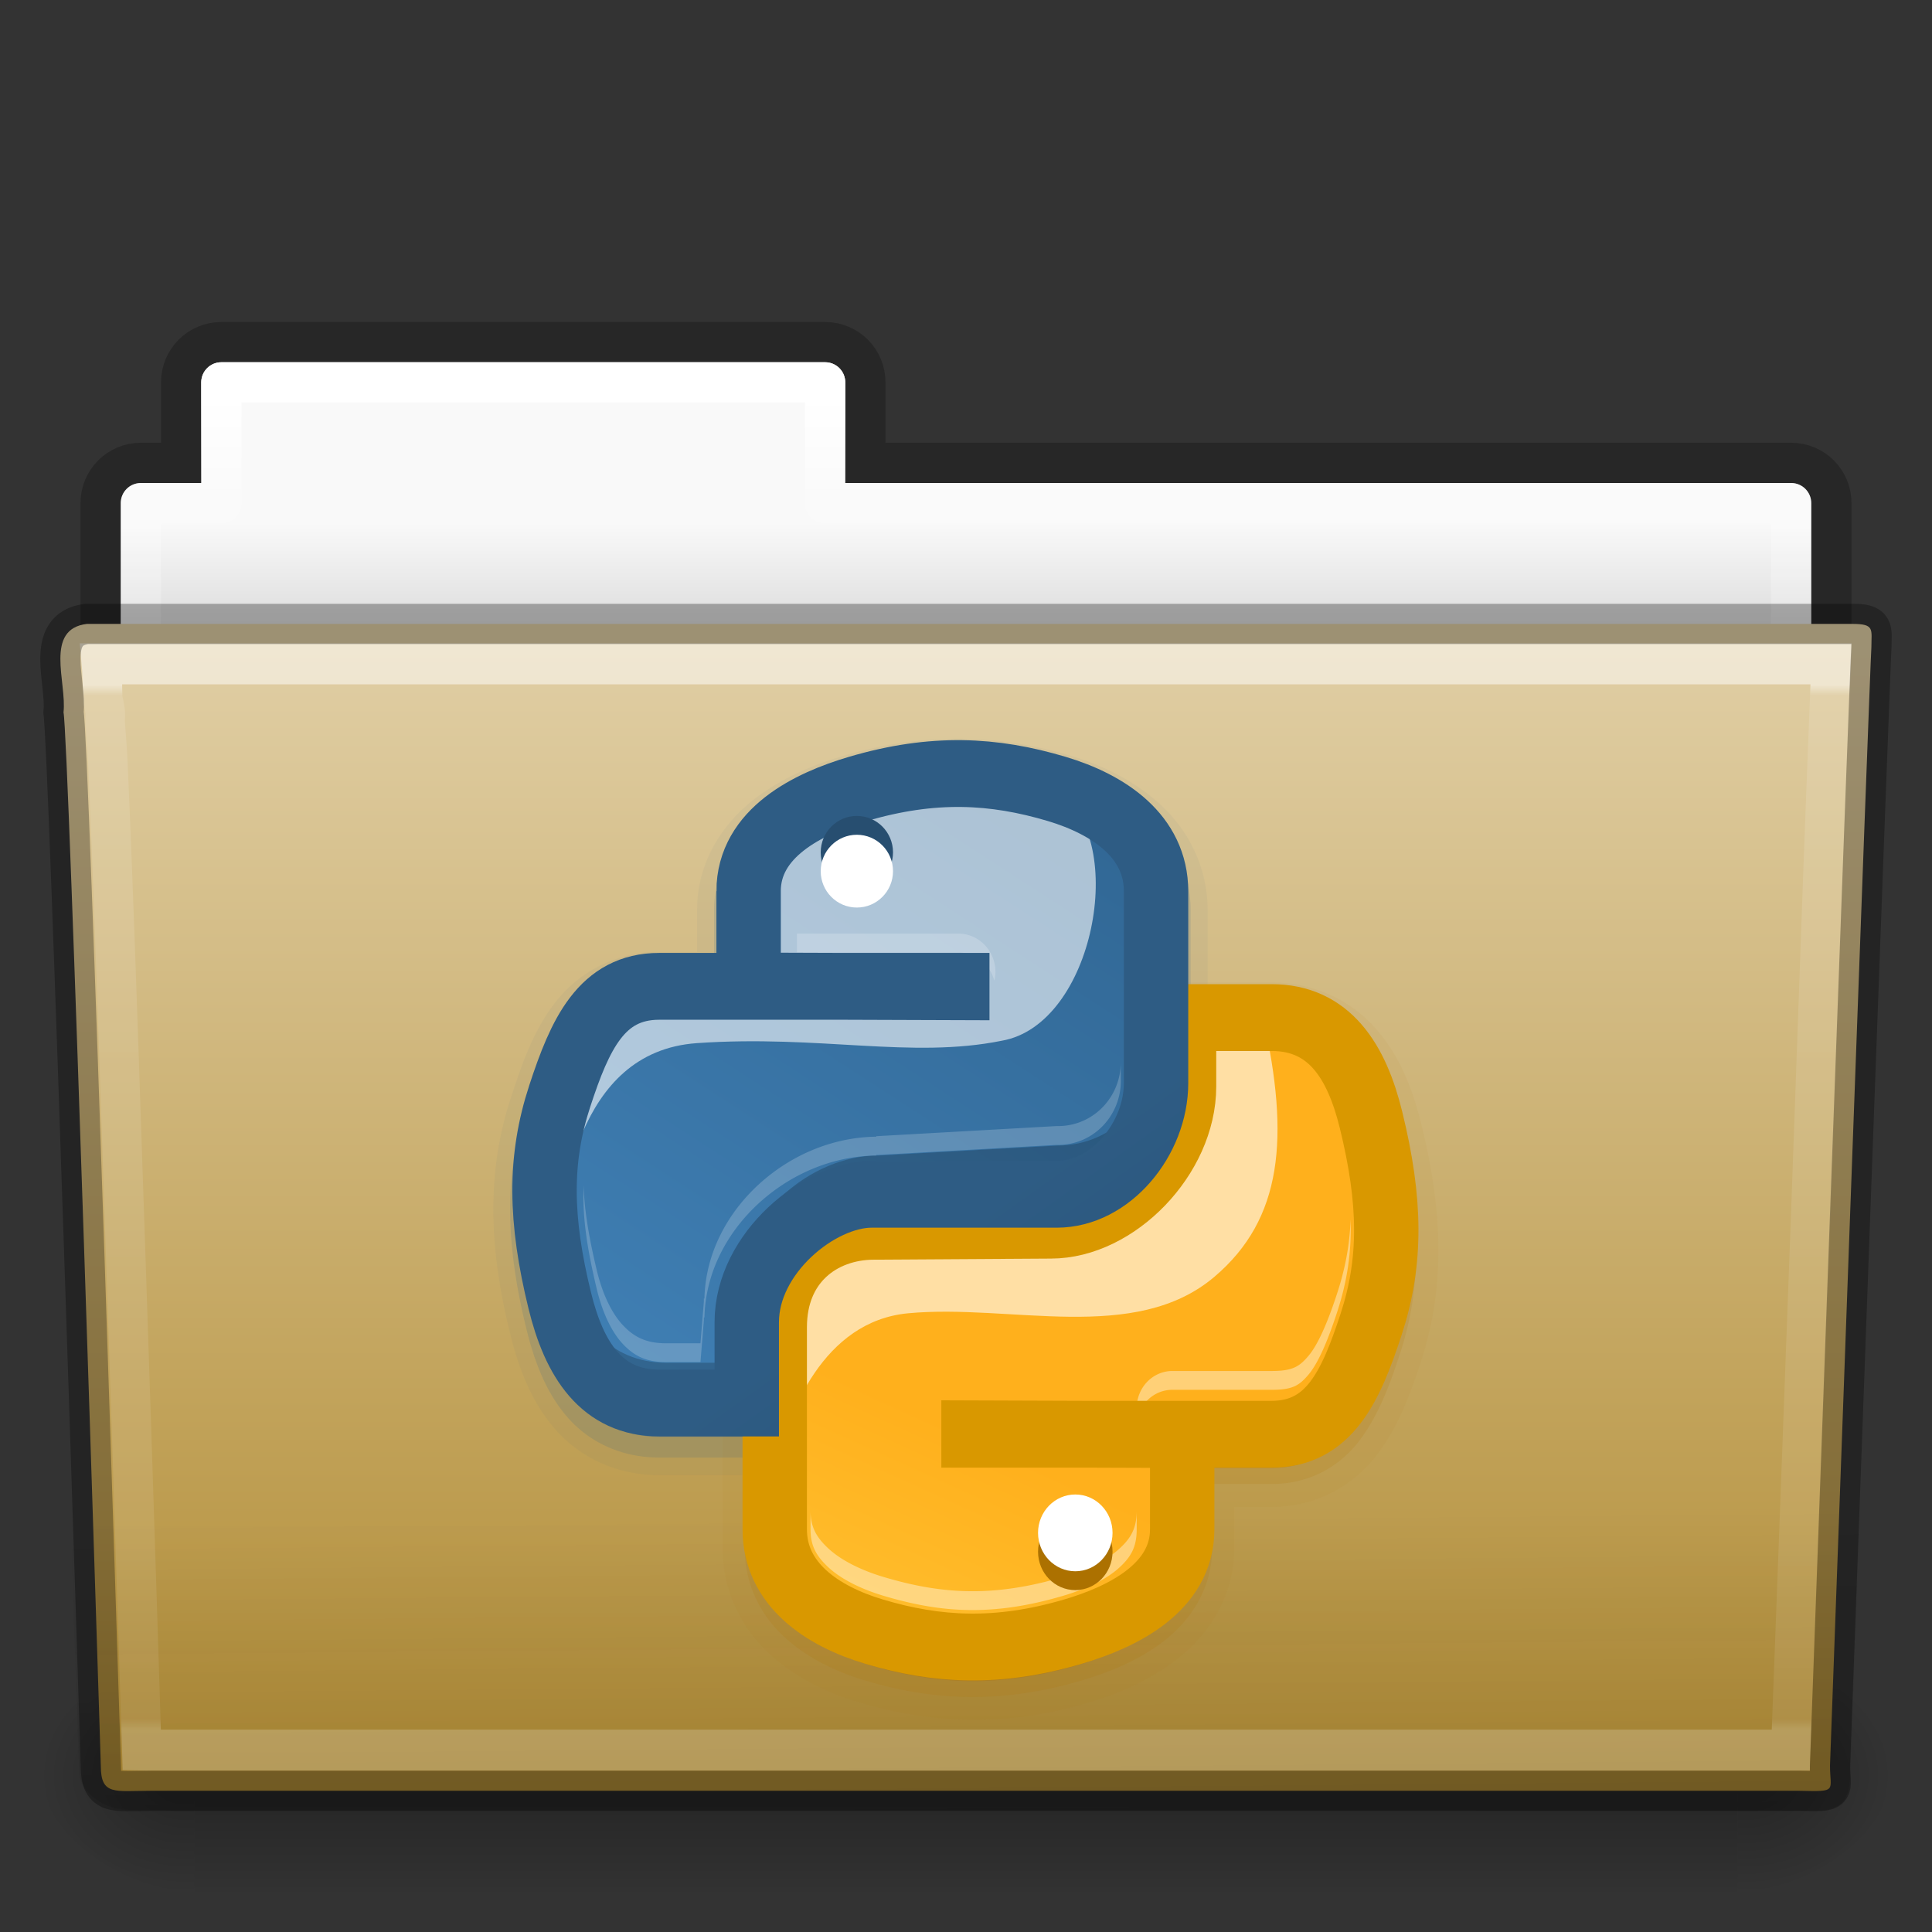 <?xml version="1.0" encoding="UTF-8" standalone="no"?>
<!-- Created with Inkscape (http://www.inkscape.org/) -->

<svg
   xmlns:dc="http://purl.org/dc/elements/1.1/"
   xmlns:cc="http://creativecommons.org/ns#"
   xmlns:rdf="http://www.w3.org/1999/02/22-rdf-syntax-ns#"
   xmlns:svg="http://www.w3.org/2000/svg"
   xmlns="http://www.w3.org/2000/svg"
   xmlns:xlink="http://www.w3.org/1999/xlink"
   xmlns:sodipodi="http://sodipodi.sourceforge.net/DTD/sodipodi-0.dtd"
   xmlns:inkscape="http://www.inkscape.org/namespaces/inkscape"
   width="48px"
   height="48px"
   id="svg18157"
   version="1.1"
   inkscape:version="0.92.3 (2405546, 2018-03-11)"
   sodipodi:docname="Sand-folder-python.svg">
  <rect width="100%" height="100%" fill="#333333" stroke="none"/>
  <defs
     id="defs18159">
    <linearGradient
       inkscape:collect="always"
       xlink:href="#linearGradient3454-2-5-0-3"
       id="linearGradient12489"
       gradientUnits="userSpaceOnUse"
       gradientTransform="matrix(0.892,0,0,1.058,3.121,5.354)"
       x1="42.471"
       y1="11.953"
       x2="42.471"
       y2="35.582" />
    <linearGradient
       id="linearGradient3454-2-5-0-3">
      <stop
         offset="0"
         style="stop-color:#ffffff;stop-opacity:1"
         id="stop3456-4-9-38-1" />
      <stop
         offset="0.01"
         style="stop-color:#ffffff;stop-opacity:0.235"
         id="stop3458-39-80-3-5" />
      <stop
         offset="0.99"
         style="stop-color:#ffffff;stop-opacity:0.157"
         id="stop3460-7-0-2-4" />
      <stop
         offset="1"
         style="stop-color:#ffffff;stop-opacity:0.392"
         id="stop3462-0-9-8-7" />
    </linearGradient>
    <linearGradient
       inkscape:collect="always"
       xlink:href="#linearGradient6129-963-697-142-998-580-273-44-2-2"
       id="linearGradient12487"
       gradientUnits="userSpaceOnUse"
       gradientTransform="matrix(1.145,0,0,0.998,-3.466,1.099)"
       x1="22.935"
       y1="49.629"
       x2="22.809"
       y2="36.658" />
    <linearGradient
       id="linearGradient6129-963-697-142-998-580-273-44-2-2">
      <stop
         id="stop2661-01-6-2"
         style="stop-color:#0a0a0a;stop-opacity:0.498"
         offset="0" />
      <stop
         id="stop2663-64-5-5"
         style="stop-color:#0a0a0a;stop-opacity:0"
         offset="1" />
    </linearGradient>
    <linearGradient
       inkscape:collect="always"
       xlink:href="#linearGradient4632-0-6-4"
       id="linearGradient12481"
       gradientUnits="userSpaceOnUse"
       gradientTransform="matrix(1,0,0,1.036,2.0849371e-6,-1.589)"
       x1="35.793"
       y1="17.118"
       x2="35.793"
       y2="43.761" />
    <linearGradient
       id="linearGradient4632-0-6-4">
      <stop
         style="stop-color:#e0cea4;stop-opacity:1;"
         offset="0"
         id="stop4634-4-4-7" />
      <stop
         style="stop-color:#b38e37;stop-opacity:1;"
         offset="1"
         id="stop4636-3-1-5" />
    </linearGradient>
    <radialGradient
       inkscape:collect="always"
       xlink:href="#linearGradient5060-820-91-9-0"
       id="radialGradient12475"
       gradientUnits="userSpaceOnUse"
       gradientTransform="matrix(-0.031,0,0,0.025,23.39,31.942)"
       cx="605.714"
       cy="486.648"
       fx="605.714"
       fy="486.648"
       r="117.143" />
    <linearGradient
       id="linearGradient5060-820-91-9-0">
      <stop
         id="stop2681-778-5-1"
         style="stop-color:#000000;stop-opacity:1"
         offset="0" />
      <stop
         id="stop2683-2-86-2"
         style="stop-color:#000000;stop-opacity:0"
         offset="1" />
    </linearGradient>
    <radialGradient
       inkscape:collect="always"
       xlink:href="#linearGradient5060-179-37-4-0"
       id="radialGradient12471"
       gradientUnits="userSpaceOnUse"
       gradientTransform="matrix(0.031,0,0,0.025,24.61,31.942)"
       cx="605.714"
       cy="486.648"
       fx="605.714"
       fy="486.648"
       r="117.143" />
    <linearGradient
       id="linearGradient5060-179-37-4-0">
      <stop
         id="stop2675-91-9-2"
         style="stop-color:#000000;stop-opacity:1"
         offset="0" />
      <stop
         id="stop2677-09-0-9"
         style="stop-color:#000000;stop-opacity:0"
         offset="1" />
    </linearGradient>
    <linearGradient
       inkscape:collect="always"
       xlink:href="#linearGradient5048-585-73-1-5"
       id="linearGradient12467"
       gradientUnits="userSpaceOnUse"
       gradientTransform="matrix(0.079,0,0,0.025,-4.693,31.942)"
       x1="302.857"
       y1="366.648"
       x2="302.857"
       y2="609.505" />
    <linearGradient
       id="linearGradient5048-585-73-1-5">
      <stop
         id="stop2667-99-4-6"
         style="stop-color:#000000;stop-opacity:0"
         offset="0" />
      <stop
         id="stop2669-5-9-4"
         style="stop-color:#000000;stop-opacity:1"
         offset="0.5" />
      <stop
         id="stop2671-56-4-2"
         style="stop-color:#000000;stop-opacity:0"
         offset="1" />
    </linearGradient>
    <linearGradient
       inkscape:collect="always"
       xlink:href="#linearGradient4507-0-4-7"
       id="linearGradient12463"
       gradientUnits="userSpaceOnUse"
       gradientTransform="matrix(0.892,0,0,1.058,3.121,5.354)"
       x1="21.37"
       y1="4.248"
       x2="21.37"
       y2="34.143" />
    <linearGradient
       id="linearGradient4507-0-4-7">
      <stop
         id="stop4509-35-6-1"
         style="stop-color:#ffffff;stop-opacity:1"
         offset="0" />
      <stop
         id="stop4511-46-3-8"
         style="stop-color:#ffffff;stop-opacity:0.235"
         offset="0.074" />
      <stop
         id="stop4513-15-5-9"
         style="stop-color:#ffffff;stop-opacity:0.157"
         offset="0.99" />
      <stop
         id="stop4515-1-1-8"
         style="stop-color:#ffffff;stop-opacity:0.392"
         offset="1" />
    </linearGradient>
    <linearGradient
       inkscape:collect="always"
       xlink:href="#linearGradient4646-7-4-3"
       id="linearGradient12459"
       gradientUnits="userSpaceOnUse"
       gradientTransform="translate(-50.941,-3.1315613e-7)"
       x1="62.989"
       y1="13"
       x2="62.989"
       y2="16" />
    <linearGradient
       id="linearGradient4646-7-4-3">
      <stop
         offset="0"
         style="stop-color:#f9f9f9;stop-opacity:1"
         id="stop4648-8-0-3" />
      <stop
         offset="1"
         style="stop-color:#d8d8d8;stop-opacity:1"
         id="stop4650-1-7-3" />
    </linearGradient>
    <linearGradient
       id="linearGradient3104-8-8-97-4-6-11-5-5">
      <stop
         offset="0"
         style="stop-color:#000000;stop-opacity:0.322"
         id="stop3106-5-4-3-5-0-2-1-0" />
      <stop
         offset="1"
         style="stop-color:#000000;stop-opacity:0.278"
         id="stop3108-4-3-7-8-2-0-7-9" />
    </linearGradient>
    <linearGradient
       y2="3.634"
       x2="-51.786"
       y1="53.514"
       x1="-51.786"
       gradientTransform="matrix(0.807,0,0,0.834,106.877,-0.07)"
       gradientUnits="userSpaceOnUse"
       id="linearGradient18155"
       xlink:href="#linearGradient3104-8-8-97-4-6-11-5-5"
       inkscape:collect="always" />
    <linearGradient
       gradientUnits="userSpaceOnUse"
       y2="44.377"
       x2="22.559"
       y1="16.466"
       x1="22.559"
       id="linearGradient3840"
       xlink:href="#linearGradient7012-661-145-733-759-865-745"
       inkscape:collect="always" />
    <radialGradient
       r="21"
       fy="5.017"
       fx="3"
       cy="5.017"
       cx="3"
       gradientTransform="matrix(-1.274898e-8,1.714,-2.159,-1.4599595e-8,12.809,2.857)"
       gradientUnits="userSpaceOnUse"
       id="radialGradient3070"
       xlink:href="#linearGradient3484"
       inkscape:collect="always" />
    <linearGradient
       y2="16.19"
       x2="62.989"
       y1="13.183"
       x1="62.989"
       gradientTransform="translate(-50.941,0)"
       gradientUnits="userSpaceOnUse"
       id="linearGradient3068"
       xlink:href="#linearGradient6404"
       inkscape:collect="always" />
    <linearGradient
       y2="15.944"
       x2="65.34"
       y1="45.114"
       x1="82.453"
       gradientTransform="translate(-53.765,-0.114)"
       gradientUnits="userSpaceOnUse"
       id="linearGradient3061"
       xlink:href="#linearGradient3390"
       inkscape:collect="always" />
    <linearGradient
       y2="36.658"
       x2="22.809"
       y1="49.629"
       x1="22.935"
       gradientTransform="matrix(1.145,0,0,0.998,-3.466,1.099)"
       gradientUnits="userSpaceOnUse"
       id="linearGradient3056"
       xlink:href="#linearGradient6129-963-697-142-998-580-273"
       inkscape:collect="always" />
    <radialGradient
       r="20.98"
       fy="8.302"
       fx="7.265"
       cy="8.302"
       cx="7.265"
       gradientTransform="matrix(0,1.208,-1.627,0,26.372,8.266)"
       gradientUnits="userSpaceOnUse"
       id="radialGradient3053"
       xlink:href="#linearGradient6087-437-184-795-110-662-495"
       inkscape:collect="always" />
    <linearGradient
       y2="33.955"
       x2="15.215"
       y1="22.292"
       x1="11.566"
       gradientUnits="userSpaceOnUse"
       id="linearGradient3050"
       xlink:href="#linearGradient8265-821-176-38-919-66-249"
       inkscape:collect="always" />
    <linearGradient
       gradientUnits="userSpaceOnUse"
       xlink:href="#linearGradient8265-821-176-38-919-66-249"
       id="linearGradient3466"
       y2="33.955"
       x2="15.215"
       y1="22.292"
       x1="11.566" />
    <linearGradient
       id="linearGradient8265-821-176-38-919-66-249">
      <stop
         offset="0"
         style="stop-color:#ffffff;stop-opacity:0.2"
         id="stop2687" />
      <stop
         offset="1"
         style="stop-color:#ffffff;stop-opacity:0"
         id="stop2689" />
    </linearGradient>
    <radialGradient
       gradientTransform="matrix(0,1.208,-1.627,0,26.372,8.266)"
       gradientUnits="userSpaceOnUse"
       xlink:href="#linearGradient6087-437-184-795-110-662-495"
       id="radialGradient2442-940-759"
       fy="8.302"
       fx="7.265"
       r="20.98"
       cy="8.302"
       cx="7.265" />
    <linearGradient
       id="linearGradient6087-437-184-795-110-662-495">
      <stop
         offset="0"
         style="stop-color:#ffffff;stop-opacity:0.4"
         id="stop2693" />
      <stop
         offset="1"
         style="stop-color:#ffffff;stop-opacity:0"
         id="stop2695" />
    </linearGradient>
    <linearGradient
       gradientTransform="matrix(1.145,0,0,0.998,-3.466,1.099)"
       gradientUnits="userSpaceOnUse"
       xlink:href="#linearGradient6129-963-697-142-998-580-273"
       id="linearGradient6462-657-405"
       y2="36.658"
       x2="22.809"
       y1="49.629"
       x1="22.935" />
    <linearGradient
       id="linearGradient6129-963-697-142-998-580-273">
      <stop
         offset="0"
         style="stop-color:#0a0a0a;stop-opacity:0.498"
         id="stop2661" />
      <stop
         offset="1"
         style="stop-color:#0a0a0a;stop-opacity:0"
         id="stop2663" />
    </linearGradient>
    <radialGradient
       gradientTransform="matrix(1.565,-9.5143002e-8,6.1772287e-8,1.016,-86.213,8.146)"
       gradientUnits="userSpaceOnUse"
       xlink:href="#linearGradient7012-661-145-733-759-865-745"
       id="radialGradient3404"
       fy="14.113"
       fx="63.969"
       r="23.097"
       cy="14.113"
       cx="63.969" />
    <linearGradient
       id="linearGradient7012-661-145-733-759-865-745">
      <stop
         offset="0"
         style="stop-color:#aacb7d;stop-opacity:1"
         id="stop2699" />
      <stop
         offset="1"
         style="stop-color:#709937;stop-opacity:1"
         id="stop2701" />
    </linearGradient>
    <linearGradient
       gradientTransform="translate(-53.765,-0.114)"
       gradientUnits="userSpaceOnUse"
       xlink:href="#linearGradient3390"
       id="linearGradient3412"
       y2="15.944"
       x2="65.34"
       y1="45.114"
       x1="82.453" />
    <linearGradient
       id="linearGradient3390">
      <stop
         offset="0"
         style="stop-color:#51751e;stop-opacity:1"
         id="stop3392" />
      <stop
         offset="1"
         style="stop-color:#51751e;stop-opacity:1"
         id="stop3394" />
    </linearGradient>
    <linearGradient
       gradientTransform="matrix(0.083,0,0,0.037,-5.941,25.412)"
       gradientUnits="userSpaceOnUse"
       xlink:href="#linearGradient5048-585"
       id="linearGradient7596-975"
       y2="609.505"
       x2="302.857"
       y1="366.648"
       x1="302.857" />
    <linearGradient
       id="linearGradient5048-585">
      <stop
         offset="0"
         style="stop-color:#000000;stop-opacity:0"
         id="stop2667" />
      <stop
         offset="0.5"
         style="stop-color:#000000;stop-opacity:1"
         id="stop2669" />
      <stop
         offset="1"
         style="stop-color:#000000;stop-opacity:0"
         id="stop2671" />
    </linearGradient>
    <radialGradient
       gradientTransform="matrix(0.032,0,0,0.037,24.637,25.412)"
       gradientUnits="userSpaceOnUse"
       xlink:href="#linearGradient5060-179"
       id="radialGradient7598-526"
       fy="486.648"
       fx="605.714"
       r="117.143"
       cy="486.648"
       cx="605.714" />
    <linearGradient
       id="linearGradient5060-179">
      <stop
         offset="0"
         style="stop-color:#000000;stop-opacity:1"
         id="stop2675" />
      <stop
         offset="1"
         style="stop-color:#000000;stop-opacity:0"
         id="stop2677" />
    </linearGradient>
    <radialGradient
       gradientTransform="matrix(-0.032,0,0,0.037,23.363,25.412)"
       gradientUnits="userSpaceOnUse"
       xlink:href="#linearGradient5060-820"
       id="radialGradient7600-312"
       fy="486.648"
       fx="605.714"
       r="117.143"
       cy="486.648"
       cx="605.714" />
    <linearGradient
       id="linearGradient5060-820">
      <stop
         offset="0"
         style="stop-color:#000000;stop-opacity:1"
         id="stop2681" />
      <stop
         offset="1"
         style="stop-color:#000000;stop-opacity:0"
         id="stop2683" />
    </linearGradient>
    <linearGradient
       gradientTransform="translate(-50.941,0)"
       gradientUnits="userSpaceOnUse"
       xlink:href="#linearGradient6404"
       id="linearGradient3482"
       y2="16.19"
       x2="62.989"
       y1="13.183"
       x1="62.989" />
    <linearGradient
       id="linearGradient6404">
      <stop
         offset="0"
         style="stop-color:#f9f9f9;stop-opacity:1"
         id="stop6406" />
      <stop
         offset="1"
         style="stop-color:#c9c9c9;stop-opacity:1"
         id="stop6408" />
    </linearGradient>
    <radialGradient
       gradientTransform="matrix(-1.274898e-8,1.714,-2.159,-1.4599595e-8,12.809,2.857)"
       gradientUnits="userSpaceOnUse"
       xlink:href="#linearGradient3484"
       id="radialGradient3470"
       fy="5.017"
       fx="3"
       r="21"
       cy="5.017"
       cx="3" />
    <linearGradient
       id="linearGradient3484">
      <stop
         offset="0"
         style="stop-color:#bdbdbd;stop-opacity:1"
         id="stop3486" />
      <stop
         offset="1"
         style="stop-color:#d0d0d0;stop-opacity:1"
         id="stop3488" />
    </linearGradient>
    <linearGradient
       gradientTransform="matrix(0.201,0,0,0.201,18.11,20.312)"
       gradientUnits="userSpaceOnUse"
       xlink:href="#linearGradient5128"
       id="linearGradient2606"
       y2="20.895"
       x2="84.639"
       y1="105.105"
       x1="86.133" />
    <linearGradient
       id="linearGradient5128">
      <stop
         offset="0"
         style="stop-color:#ffffff;stop-opacity:1"
         id="stop5130" />
      <stop
         offset="1"
         style="stop-color:#959595;stop-opacity:1"
         id="stop5132" />
    </linearGradient>
    <linearGradient
       gradientUnits="userSpaceOnUse"
       xlink:href="#linearGradient3309"
       id="linearGradient3413"
       y2="47.012"
       x2="32.036"
       y1="19"
       x1="32.036" />
    <linearGradient
       gradientUnits="userSpaceOnUse"
       id="linearGradient3309"
       y2="122.899"
       x2="63.999"
       y1="3.1"
       x1="63.999">
      <stop
         offset="0"
         style="stop-color:#f6f6f6;stop-opacity:1"
         id="stop3311" />
      <stop
         offset="1"
         style="stop-color:#d2d2d2;stop-opacity:1"
         id="stop3313" />
    </linearGradient>
    <linearGradient
       gradientUnits="userSpaceOnUse"
       xlink:href="#linearGradient3397"
       id="linearGradient3415"
       y2="47.045"
       x2="25.923"
       y1="19"
       x1="25.923" />
    <linearGradient
       id="linearGradient3397">
      <stop
         offset="0"
         style="stop-color:#a0a0a0;stop-opacity:1"
         id="stop3399" />
      <stop
         offset="1"
         style="stop-color:#787878;stop-opacity:1"
         id="stop3401" />
    </linearGradient>
    <linearGradient
       x1="114.997"
       y1="165.984"
       x2="135.839"
       y2="120.675"
       id="linearGradient8399"
       xlink:href="#linearGradient4076"
       gradientUnits="userSpaceOnUse"
       gradientTransform="matrix(0.899,0,0,0.855,-1.745,-11.731)" />
    <linearGradient
       id="linearGradient4076">
      <stop
         id="stop4078"
         style="stop-color:#ffe45d;stop-opacity:1"
         offset="0" />
      <stop
         id="stop4080"
         style="stop-color:#ffb01c;stop-opacity:1"
         offset="1" />
    </linearGradient>
    <linearGradient
       gradientTransform="matrix(2.216,0,0,2.138,-5.18,-16.26)"
       x1="48.8"
       y1="43.643"
       x2="54.379"
       y2="57.86"
       id="linearGradient8429"
       xlink:href="#linearGradient8362"
       gradientUnits="userSpaceOnUse" />
    <linearGradient
       id="linearGradient8362">
      <stop
         id="stop8364"
         style="stop-color:#ffffff;stop-opacity:1"
         offset="0" />
      <stop
         id="stop8366"
         style="stop-color:#ffffff;stop-opacity:0"
         offset="1" />
    </linearGradient>
    <linearGradient
       gradientTransform="matrix(2.216,0,0,2.138,-5.18,-16.26)"
       x1="62.685"
       y1="65.534"
       x2="51.502"
       y2="46.165"
       id="linearGradient8409"
       xlink:href="#linearGradient8403"
       gradientUnits="userSpaceOnUse" />
    <linearGradient
       id="linearGradient8403">
      <stop
         id="stop8405"
         style="stop-color:#aa6f00;stop-opacity:1"
         offset="0" />
      <stop
         id="stop8407"
         style="stop-color:#d99800;stop-opacity:1"
         offset="1" />
    </linearGradient>
    <linearGradient
       x1="116.537"
       y1="58.202"
       x2="77.088"
       y2="118.202"
       id="linearGradient8345"
       xlink:href="#linearGradient4092"
       gradientUnits="userSpaceOnUse"
       gradientTransform="matrix(0.899,0,0,0.855,-3.553,-14.722)" />
    <linearGradient
       id="linearGradient4092">
      <stop
         id="stop4094"
         style="stop-color:#2b5d87;stop-opacity:1"
         offset="0" />
      <stop
         id="stop4096"
         style="stop-color:#4182b8;stop-opacity:1"
         offset="1" />
    </linearGradient>
    <linearGradient
       gradientTransform="matrix(2.216,0,0,2.138,-5.18,-16.26)"
       x1="36.13"
       y1="26.976"
       x2="46.905"
       y2="43.869"
       id="linearGradient8368"
       xlink:href="#linearGradient8362"
       gradientUnits="userSpaceOnUse" />
    <linearGradient
       gradientTransform="matrix(2.216,0,0,2.138,-5.18,-16.26)"
       x1="49.395"
       y1="49.178"
       x2="31.857"
       y2="24.633"
       id="linearGradient8390"
       xlink:href="#linearGradient8384"
       gradientUnits="userSpaceOnUse" />
    <linearGradient
       id="linearGradient8384">
      <stop
         id="stop8386"
         style="stop-color:#1e3b55;stop-opacity:1"
         offset="0" />
      <stop
         id="stop8388"
         style="stop-color:#2e5c84;stop-opacity:1"
         offset="1" />
    </linearGradient>
  </defs>
  <sodipodi:namedview
     id="base"
     pagecolor="#ffffff"
     bordercolor="#666666"
     borderopacity="1.0"
     inkscape:pageopacity="0.0"
     inkscape:pageshadow="2"
     inkscape:zoom="7"
     inkscape:cx="-24.642857"
     inkscape:cy="24"
     inkscape:current-layer="layer1"
     showgrid="true"
     inkscape:grid-bbox="true"
     inkscape:document-units="px"
     inkscape:window-width="857"
     inkscape:window-height="469"
     inkscape:window-x="114"
     inkscape:window-y="278"
     inkscape:window-maximized="0" />
  <g
     id="layer1"
     inkscape:label="Layer 1"
     inkscape:groupmode="layer">
    <path
       inkscape:connector-curvature="0"
       style="opacity:0.8;color:#000000;fill:none;stroke:url(#linearGradient18155);stroke-width:1;stroke-linecap:butt;stroke-linejoin:miter;stroke-miterlimit:4;stroke-opacity:1;stroke-dasharray:none;stroke-dashoffset:0;marker:none;visibility:visible;display:inline;overflow:visible;enable-background:accumulate"
       d="m 5.5,8.5 c -0.554,0 -1,0.446 -1,1 l 0,2 -1,0 c -0.554,0 -1,0.446 -1,1 l 0,6 c 0,0.554 0.446,1 1,1 l 41,0 c 0.554,0 1,-0.446 1,-1 l 0,-6 c 0,-0.554 -0.446,-1 -1,-1 l -23,0 0,-2 c 0,-0.554 -0.446,-1 -1,-1 l -15,0 z"
       id="rect4251-0-0-61" />
    <path
       style="color:#000000;fill:url(#linearGradient12459);fill-opacity:1;fill-rule:nonzero;stroke:none;stroke-width:1;marker:none;visibility:visible;display:inline;overflow:visible;enable-background:accumulate"
       d="m 5.5,9 c -0.277,0 -0.5,0.223 -0.5,0.5 l 0,2.5 -1.5,0 c -0.277,0 -0.5,0.223 -0.5,0.5 l 0,6 c 0,0.277 0.223,0.5 0.5,0.5 l 41,0 c 0.277,0 0.5,-0.223 0.5,-0.5 l 0,-6 c 0,-0.277 -0.223,-0.5 -0.5,-0.5 l -23.5,0 0,-2.5 c 0,-0.277 -0.223,-0.5 -0.5,-0.5 l -15,0 z"
       id="rect4251-3-2"
       inkscape:connector-curvature="0" />
    <path
       style="color:#000000;fill:none;stroke:url(#linearGradient12463);stroke-width:1;stroke-linecap:round;stroke-linejoin:round;stroke-miterlimit:4;stroke-opacity:1;stroke-dasharray:none;stroke-dashoffset:0;marker:none;visibility:visible;display:inline;overflow:visible;enable-background:accumulate"
       d="m 5.5,9.5 0,3 -2,0 0,7 41,0 0,-7 -24,0 0,-3 -15,0 z"
       id="rect4251-9-21-7"
       inkscape:connector-curvature="0" />
    <rect
       style="opacity:0.3;fill:url(#linearGradient12467);fill-opacity:1;fill-rule:nonzero;stroke:none;stroke-width:1;marker:none;visibility:visible;display:inline;overflow:visible"
       id="rect4173-8-8"
       y="41"
       x="4.833"
       height="6"
       width="38.333" />
    <path
       style="opacity:0.3;fill:url(#radialGradient12471);fill-opacity:1;fill-rule:nonzero;stroke:none;stroke-width:1;marker:none;visibility:visible;display:inline;overflow:visible"
       id="path5058-9-0"
       inkscape:connector-curvature="0"
       d="m 43.167,41 c 0,0 0,6 0,6 1.586,0.011 3.833,-1.344 3.833,-3 0,-1.656 -1.769,-2.999 -3.833,-2.999 z" />
    <path
       style="opacity:0.3;fill:url(#radialGradient12475);fill-opacity:1;fill-rule:nonzero;stroke:none;stroke-width:1;marker:none;visibility:visible;display:inline;overflow:visible"
       id="path5018-6-6"
       inkscape:connector-curvature="0"
       d="m 4.833,41 c 0,0 0,6 0,6 -1.586,0.011 -3.833,-1.344 -3.833,-3 0,-1.656 1.769,-2.999 3.833,-2.999 z" />
    <path
       style="fill:url(#linearGradient12481);fill-opacity:1;stroke:none"
       id="path3388-7-1"
       inkscape:connector-curvature="0"
       d="m 2.163,15.5 c -1.072,0.128 -0.5,1.454 -0.585,2.2 0.124,0.482 0.927,26.176 0.927,26.176 0,0.741 0.352,0.616 1.243,0.616 13.189,0 27.773,0 40.961,0 0.96,0.023 0.757,0.012 0.757,-0.627 0,0 0.993,-27.354 1.028,-27.781 0,-0.449 0.09,-0.583 -0.473,-0.583 -14.084,0 -29.775,0 -43.859,0 z"
       sodipodi:nodetypes="ccsscccsc" />
    <path
       style="opacity:0.4;fill:url(#linearGradient12487);fill-opacity:1;stroke:none"
       id="path6127-1-4"
       inkscape:connector-curvature="0"
       d="m 2.058,16.065 43.896,4e-4 c 0.634,0 1.045,0.445 1.045,0.997 l -1.032,26.96 c 0.015,0.699 -0.209,0.977 -0.946,0.962 L 3.241,44.968 c -0.634,0 -1.274,-0.413 -1.274,-0.966 L 1.013,17.063 c 0,-0.553 0.411,-0.998 1.045,-0.998 z" />
    <path
       sodipodi:type="inkscape:offset"
       inkscape:radius="-1.0151105"
       inkscape:original="M 2.15625 16.5 C 1.0839484 16.623862 1.6479947 17.905133 1.5625 18.625 C 1.6869357 19.090206 2.5 43.90625 2.5 43.90625 C 2.5 44.622082 2.8587963 44.5 3.75 44.5 L 44.71875 44.5 C 45.67883 44.52232 45.46875 44.492483 45.46875 43.875 C 45.46875 43.875 46.464479 17.474672 46.5 17.0625 C 46.5 16.628509 46.594572 16.5 46.03125 16.5 L 2.15625 16.5 z "
       style="opacity:0.5;color:#000000;fill:none;stroke:url(#linearGradient12489);stroke-width:0.981;stroke-linecap:round;stroke-linejoin:miter;stroke-miterlimit:4;stroke-opacity:1;stroke-dasharray:none;stroke-dashoffset:0;marker:none;visibility:visible;display:inline;overflow:visible;enable-background:accumulate"
       id="path4587-3-5"
       d="m 2.5,17.5 c 0.017,0.176 0.022,0.518 0.031,0.875 0.023,0.086 0.026,0.059 0.031,0.094 0.011,0.067 0.027,0.138 0.031,0.188 0.006,0.075 -0.007,0.173 0,0.281 0.013,0.216 0.045,0.511 0.062,0.875 0.034,0.728 0.078,1.709 0.125,2.906 0.094,2.395 0.203,5.556 0.312,8.688 C 3.306,37.482 3.488,43.144 3.5,43.5 c 0.123,0.004 0.071,0 0.25,0 l 40.719,0 c 0.012,-0.329 0.253,-6.427 0.5,-12.906 0.127,-3.326 0.245,-6.685 0.344,-9.219 0.049,-1.267 0.094,-2.332 0.125,-3.094 0.013,-0.329 0.022,-0.573 0.031,-0.781 L 2.5,17.5 z"
       transform="matrix(1,0,0,1.038,0.022,-1.672)" />
    <path
       style="opacity:0.3;fill:none;stroke:#000000;stroke-width:1;stroke-linecap:round;stroke-linejoin:round;stroke-miterlimit:4;stroke-opacity:1;stroke-dashoffset:0"
       id="path3388-7-1-7"
       inkscape:connector-curvature="0"
       d="m 2.163,15.5 c -1.072,0.128 -0.5,1.454 -0.585,2.2 0.124,0.482 0.927,26.176 0.927,26.176 0,0.741 0.352,0.616 1.243,0.616 13.189,0 27.773,0 40.961,0 0.96,0.023 0.757,0.012 0.757,-0.627 0,0 0.993,-27.354 1.028,-27.781 0,-0.449 0.09,-0.583 -0.473,-0.583 -14.084,0 -29.775,0 -43.859,0 z"
       sodipodi:nodetypes="ccsscccsc" />
    <g
       transform="matrix(0.451,0,0,0.468,2.337,7.605)"
       style="display:inline;stroke-width:2.177"
       id="layer4">
      <path
         inkscape:connector-curvature="0"
         d="m 47.812,22.969 c -2.071,-0.026 -4.222,0.252 -6.531,0.906 -1.582,0.447 -3.379,1.147 -4.969,2.344 -1.66,1.25 -3.094,3.272 -3.094,5.844 v 2.219 H 31.125 c -2.403,0 -4.449,1.082 -5.75,2.719 -1.223,1.539 -1.835,3.32 -2.406,5 -1.339,3.925 -1.238,7.883 -0.062,12.5 0.451,1.774 1.132,3.606 2.469,5.094 1.386,1.544 3.431,2.469 5.75,2.469 h 4.844 0.812 c 0.003,-1.6e-5 0.091,1.49e-4 0.094,0 0.003,-1.49e-4 0.122,-0.031 0.125,-0.031 0.003,-2.82e-4 0.091,4.14e-4 0.094,0 0.003,-4.14e-4 0.091,5.45e-4 0.094,0 0.003,-5.45e-4 0.091,-0.031 0.094,-0.031 0.003,-6.74e-4 0.091,-0.03 0.094,-0.031 0.003,-8.02e-4 0.091,-0.03 0.094,-0.031 0.003,-9.28e-4 0.091,-0.03 0.094,-0.031 0.003,-0.001 0.091,-0.03 0.094,-0.031 0.003,-0.001 0.091,-0.061 0.094,-0.062 0.002,-0.001 0.06,-0.03 0.062,-0.031 0.002,-0.001 0.091,-0.061 0.094,-0.062 0.002,-0.002 0.092,-0.061 0.094,-0.062 0.002,-0.002 0.06,-0.061 0.062,-0.062 0.002,-0.002 0.06,-0.061 0.062,-0.062 0.002,-0.002 0.092,-0.061 0.094,-0.062 0.002,-0.002 0.061,-0.092 0.062,-0.094 0.002,-0.002 0.061,-0.06 0.062,-0.062 0.002,-0.002 0.061,-0.06 0.062,-0.062 0.002,-0.002 0.061,-0.091 0.062,-0.094 0.002,-0.002 0.061,-0.091 0.062,-0.094 0.001,-0.002 0.03,-0.06 0.031,-0.062 0.001,-0.002 0.061,-0.091 0.062,-0.094 0.001,-0.003 0.03,-0.091 0.031,-0.094 0.001,-0.003 0.03,-0.091 0.031,-0.094 9.28e-4,-0.003 0.03,-0.091 0.031,-0.094 8.02e-4,-0.003 0.031,-0.091 0.031,-0.094 6.74e-4,-0.003 0.031,-0.091 0.031,-0.094 5.45e-4,-0.003 -4.14e-4,-0.091 0,-0.094 4.14e-4,-0.003 -2.82e-4,-0.091 0,-0.094 2.82e-4,-0.003 0.031,-0.122 0.031,-0.125 1.49e-4,-0.003 -1.6e-5,-0.091 0,-0.094 v -0.812 -4.281 c 0,-0.763 0.519,-1.821 1.438,-2.656 0.433,-0.394 0.993,-0.741 1.5,-0.969 C 42.257,51.085 42.757,51 42.844,51 h 10.188 c 4.789,0 8.312,-4.274 8.312,-8.75 V 32.062 c 0,-2.316 -1.094,-4.266 -2.594,-5.594 -1.448,-1.282 -3.209,-2.097 -4.938,-2.594 -1.932,-0.555 -3.93,-0.88 -6,-0.906 z"
         id="path8475"
         style="opacity:0.05;fill:#2c5f89;fill-opacity:1;stroke:none;stroke-width:2.177" />
      <path
         inkscape:connector-curvature="0"
         d="m 47.812,23.906 c -1.979,-0.025 -4.051,0.243 -6.281,0.875 -1.514,0.428 -3.199,1.09 -4.656,2.188 -1.486,1.119 -2.719,2.866 -2.719,5.094 v 3.156 H 31.125 c -2.125,0 -3.9,0.952 -5.031,2.375 -1.096,1.379 -1.681,3.045 -2.25,4.719 -1.273,3.732 -1.18,7.459 -0.031,11.969 0.433,1.706 1.063,3.366 2.25,4.688 1.207,1.344 2.986,2.156 5.062,2.156 h 4.844 0.812 A 1.1,1.1 0 0 0 37.875,60.031 v -0.812 -4.281 c 0,-1.138 0.686,-2.376 1.75,-3.344 1.05,-0.955 2.527,-1.531 3.219,-1.531 h 10.188 c 4.226,0 7.375,-3.827 7.375,-7.812 V 32.062 c 0,-2.025 -0.95,-3.728 -2.281,-4.906 -1.311,-1.161 -2.928,-1.905 -4.562,-2.375 -1.863,-0.535 -3.772,-0.85 -5.75,-0.875 z"
         id="path8471"
         style="opacity:0.15;fill:#2c5f89;fill-opacity:1;stroke:none;stroke-width:2.177" />
      <path
         d="m 47.812,25 c -1.866,-0.023 -3.829,0.237 -5.969,0.844 -1.435,0.406 -3.021,1.027 -4.312,2 C 36.239,28.817 35.25,30.231 35.25,32.062 v 4.25 h -4.125 c -1.81,0 -3.209,0.776 -4.156,1.969 -0.948,1.193 -1.533,2.725 -2.094,4.375 -1.197,3.509 -1.118,6.955 0,11.344 0.412,1.62 0.994,3.099 2,4.219 1.006,1.12 2.457,1.812 4.25,1.812 h 4.844 0.812 v -0.812 -4.281 c 0,-1.546 0.86,-3.034 2.094,-4.156 1.233,-1.122 2.832,-1.812 3.969,-1.812 h 10.188 c 3.535,0 6.281,-3.328 6.281,-6.719 V 32.062 c 0,-1.692 -0.768,-3.086 -1.906,-4.094 C 56.268,26.961 54.778,26.283 53.25,25.844 51.462,25.33 49.679,25.023 47.812,25 Z"
         inkscape:connector-curvature="0"
         id="path8454"
         style="opacity:0.3;fill:#2c5f89;fill-opacity:1;stroke:none;stroke-width:2.177" />
      <path
         inkscape:connector-curvature="0"
         d="m 58.938,35.906 a 1.219,1.219 0 0 0 -0.094,0.031 c 0.01,-0.002 -0.198,0.034 -0.188,0.031 0.01,-0.003 -0.197,0.066 -0.188,0.062 0.01,-0.004 -0.166,0.067 -0.156,0.062 0.01,-0.005 -0.165,0.099 -0.156,0.094 0.009,-0.005 -0.165,0.1 -0.156,0.094 0.009,-0.006 -0.133,0.132 -0.125,0.125 0.008,-0.007 -0.132,0.133 -0.125,0.125 0.007,-0.008 -0.132,0.133 -0.125,0.125 0.007,-0.008 -0.131,0.134 -0.125,0.125 0.006,-0.009 -0.099,0.166 -0.094,0.156 0.005,-0.009 -0.067,0.197 -0.062,0.188 0.004,-0.01 -0.066,0.166 -0.062,0.156 0.004,-0.01 -0.065,0.167 -0.062,0.156 0.003,-0.01 -0.033,0.198 -0.031,0.188 0.002,-0.011 -0.032,0.198 -0.031,0.188 8.11e-4,-0.011 1.11e-4,0.167 0,0.156 v 0.812 3.656 c 0,0.835 -0.552,2.082 -1.469,3 -0.918,0.919 -2.165,1.469 -2.969,1.469 l -9.75,0.062 c -2.087,0 -4.157,0.688 -5.75,2.125 -1.627,1.467 -2.594,3.661 -2.594,6.125 V 65.938 c 0,2.324 1.086,4.29 2.594,5.625 1.455,1.288 3.207,2.065 4.938,2.562 3.867,1.111 7.936,1.343 12.562,0.031 1.572,-0.445 3.365,-1.136 4.969,-2.344 1.669,-1.257 3.125,-3.288 3.125,-5.875 V 63.75 h 2.062 c 2.414,0 4.478,-1.11 5.781,-2.75 1.217,-1.531 1.86,-3.271 2.438,-4.969 1.344,-3.938 1.207,-7.945 0.031,-12.562 -0.452,-1.777 -1.129,-3.571 -2.469,-5.062 -1.39,-1.547 -3.446,-2.5 -5.781,-2.5 h -4.844 -0.688 c 0.006,5.92e-4 -0.069,0.003 -0.125,0 -0.042,-0.002 -0.099,0 -0.094,0 0.011,0 -0.199,10e-4 -0.188,0 z"
         id="path8452"
         style="opacity:0.05;fill:#b07400;fill-opacity:1;stroke:none;stroke-width:2.177" />
      <path
         inkscape:connector-curvature="0"
         d="m 59.062,37.125 a 0.851,0.851 0 0 0 -0.688,0.844 v 0.812 3.656 c 0,1.277 -0.695,2.756 -1.812,3.875 -1.118,1.12 -2.591,1.812 -3.844,1.812 l -9.75,0.062 c -1.821,0 -3.591,0.598 -4.938,1.812 -1.359,1.225 -2.188,3.067 -2.188,5.219 V 65.938 c 0,1.949 0.9,3.579 2.188,4.719 1.272,1.126 2.858,1.85 4.469,2.312 3.693,1.061 7.454,1.253 11.875,0 1.496,-0.423 3.174,-1.056 4.594,-2.125 1.442,-1.086 2.625,-2.769 2.625,-4.906 V 62.531 H 64.875 c 2.054,0 3.723,-0.91 4.812,-2.281 1.062,-1.337 1.683,-2.956 2.25,-4.625 1.256,-3.681 1.142,-7.361 0,-11.844 C 71.509,42.095 70.896,40.494 69.75,39.219 68.589,37.926 66.887,37.125 64.875,37.125 h -4.844 -0.812 a 0.851,0.851 0 0 0 -0.156,0 z"
         id="path8448"
         style="opacity:0.15;fill:#b07400;fill-opacity:1;stroke:none;stroke-width:2.177" />
      <path
         d="m 59.219,37.969 v 0.812 3.656 c 0,1.57 -0.812,3.216 -2.062,4.469 -1.251,1.253 -2.889,2.062 -4.438,2.062 l -9.75,0.062 c -1.635,0 -3.202,0.536 -4.375,1.594 -1.173,1.058 -1.906,2.657 -1.906,4.594 V 65.938 c 0,1.692 0.768,3.086 1.906,4.094 1.138,1.008 2.628,1.686 4.156,2.125 3.576,1.027 7.126,1.213 11.406,0 1.435,-0.406 3.021,-1.027 4.312,-2 C 59.761,69.183 60.75,67.769 60.75,65.938 v -4.25 h 4.125 c 1.81,0 3.209,-0.776 4.156,-1.969 0.948,-1.193 1.533,-2.725 2.094,-4.375 1.197,-3.509 1.118,-6.955 0,-11.344 -0.412,-1.62 -0.994,-3.099 -2,-4.219 -1.006,-1.12 -2.457,-1.812 -4.25,-1.812 h -4.844 z"
         inkscape:connector-curvature="0"
         id="path8431"
         style="opacity:0.3;fill:#b07400;fill-opacity:1;stroke:none;stroke-width:2.177" />
      <g
         transform="translate(91.301,59.322)"
         id="layer6-2"
         style="stroke-width:2.177" />
      <g
         transform="translate(91.301,59.322)"
         id="layer1-3"
         style="display:inline;stroke-width:2.177" />
      <path
         d="m 59.394,64.937 c 0,3.088 -2.717,4.652 -5.475,5.432 -4.149,1.176 -7.479,0.996 -10.947,0 -2.896,-0.832 -5.475,-2.532 -5.475,-5.432 V 54.749 c 0,-2.932 2.478,-5.436 5.475,-5.436 l 10.772,-0.691 c 3.646,0 6.029,-2.245 6.029,-5.929 l 0.992,-4.925 h 4.105 c 3.188,0 4.689,2.336 5.475,5.432 1.095,4.3 1.144,7.516 0,10.868 -1.107,3.256 -2.292,5.432 -5.475,5.432 H 59.394 48.448 v -0.021 h 10.947 v 5.457 z"
         inkscape:connector-curvature="0"
         id="path2732"
         style="fill:url(#linearGradient8399);fill-opacity:1;stroke:none;stroke-width:2.177" />
      <path
         d="m 69.219,48.469 c -0.045,1.363 -0.298,2.644 -0.75,3.969 -0.528,1.553 -1.048,2.691 -1.562,3.281 -0.515,0.59 -0.889,0.812 -2.031,0.812 H 59.406 A 1.967,1.967 0 0 0 57.438,58.5 v 0.812 a 1.967,1.967 0 0 1 1.969,-1.781 H 64.875 c 1.143,0 1.516,-0.222 2.031,-0.812 0.515,-0.59 1.034,-1.728 1.562,-3.281 0.56,-1.642 0.815,-3.215 0.75,-4.969 z m -29.75,15.469 v 1 c 0,0.868 0.311,1.419 1,2.031 0.689,0.612 1.778,1.14 3.031,1.5 3.208,0.921 6.041,1.087 9.875,0 1.211,-0.342 2.328,-0.84 3.031,-1.438 0.703,-0.598 1.031,-1.132 1.031,-2.094 v -1 c 0,0.962 -0.328,1.496 -1.031,2.094 -0.703,0.598 -1.82,1.095 -3.031,1.438 -3.834,1.087 -6.667,0.921 -9.875,0 -1.254,-0.36 -2.342,-0.888 -3.031,-1.5 -0.689,-0.612 -1,-1.163 -1,-2.031 z"
         inkscape:connector-curvature="0"
         id="path8413"
         style="opacity:0.4;fill:#ffffff;fill-opacity:1;stroke:none;stroke-width:2.177" />
      <path
         d="m 52.002,66.124 c 0,-1.124 0.921,-2.036 2.052,-2.036 1.136,0 2.052,0.912 2.052,2.036 0,1.128 -0.917,2.04 -2.052,2.04 -1.132,0 -2.052,-0.912 -2.052,-2.04 z"
         inkscape:connector-curvature="0"
         id="path8401"
         style="fill:#ac7100;fill-opacity:1;stroke-width:2.177" />
      <path
         d="m 52.002,65.124 c 0,-1.124 0.921,-2.036 2.052,-2.036 1.136,0 2.052,0.912 2.052,2.036 0,1.128 -0.917,2.04 -2.052,2.04 -1.132,0 -2.052,-0.912 -2.052,-2.04 z"
         inkscape:connector-curvature="0"
         id="path2736"
         style="fill:#ffffff;stroke-width:2.177" />
      <path
         d="m 60.75,37.781 -0.969,4.906 c 0,3.684 -2.385,5.938 -6.031,5.938 L 42.969,49.312 C 39.971,49.312 37.5,51.818 37.5,54.75 v 6.906 c 0.74,-2.894 2.659,-7.762 7.344,-8.188 5.644,-0.513 12.489,1.651 16.875,-1.938 3.757,-3.074 4.146,-7.4 2.688,-13.719 v -0.031 z"
         inkscape:connector-curvature="0"
         id="path8418"
         style="opacity:0.6;fill:url(#linearGradient8429);fill-opacity:1;stroke:none;stroke-width:2.177" />
      <path
         d="m 59.943,64.937 c 0,3.088 -3.266,4.652 -6.024,5.432 -4.149,1.176 -7.479,0.996 -10.947,0 -2.896,-0.832 -5.475,-2.532 -5.475,-5.432 V 54.208 c 0,-3.474 2.557,-5.359 5.475,-5.359 l 9.736,-0.058 c 3.646,0 7.337,-3.68 7.337,-7.364 V 37.77 h 4.825 c 3.188,0 4.689,2.336 5.475,5.432 1.095,4.3 1.144,7.516 0,10.868 -1.107,3.256 -2.292,5.819 -5.475,5.819 H 59.943 48.448 v -0.021 l 11.495,0.039 v 5.032 z"
         inkscape:connector-curvature="0"
         id="path2744"
         style="fill:none;stroke:url(#linearGradient8409);stroke-width:3.547;stroke-opacity:1" />
      <path
         d="m 36.681,30.935 c 0,-3.088 0.84,-4.768 5.475,-5.568 3.147,-0.544 7.183,-0.612 10.947,0 2.973,0.484 5.475,2.668 5.475,5.568 v 10.188 c 0,2.988 -2.429,5.436 -5.475,5.436 l -9.928,0.541 c -3.715,0 -7.552,3.201 -7.552,6.733 l -0.314,4.269 h -3.764 c -3.184,0 -5.037,-2.264 -5.816,-5.432 -1.05,-4.256 -1.006,-6.792 0,-10.868 0.872,-3.556 3.658,-5.432 6.842,-5.432 h 4.109 10.951 v -0.036 H 36.681 Z"
         inkscape:connector-curvature="0"
         id="path2730"
         style="fill:url(#linearGradient8345);fill-opacity:1;stroke:none;stroke-width:2.177" />
      <path
         d="m 38.719,33.312 v 1 H 47.625 a 2.041,2.041 0 0 1 1.969,1.5 2.041,2.041 0 0 0 0.062,-0.438 V 35.344 A 2.041,2.041 0 0 0 47.625,33.312 Z M 56.562,40.125 c 0,1.87 -1.517,3.406 -3.469,3.406 a 2.041,2.041 0 0 0 -0.094,0 l -9.812,0.531 h -0.094 v 0.031 c -2.409,0.027 -4.69,0.974 -6.438,2.5 -1.732,1.513 -2.974,3.657 -3.031,6.094 h -0.031 v 0.156 l -0.188,2.219 h -1.875 c -1.107,0 -1.765,-0.324 -2.375,-0.938 -0.61,-0.614 -1.142,-1.639 -1.469,-2.969 -0.444,-1.799 -0.673,-3.16 -0.719,-4.469 -0.066,1.631 0.162,3.212 0.719,5.469 0.327,1.33 0.859,2.355 1.469,2.969 0.61,0.614 1.268,0.938 2.375,0.938 h 1.875 l 0.188,-2.219 V 53.688 H 33.625 c 0.057,-2.437 1.299,-4.581 3.031,-6.094 1.747,-1.526 4.028,-2.473 6.438,-2.5 V 45.062 H 43.188 L 53,44.531 a 2.041,2.041 0 0 1 0.094,0 c 1.952,0 3.469,-1.536 3.469,-3.406 z"
         inkscape:connector-curvature="0"
         id="path8349"
         style="opacity:0.2;fill:#ffffff;fill-opacity:1;stroke:none;stroke-width:2.177" />
      <path
         d="m 47.406,24.938 c -1.873,0.009 -3.676,0.166 -5.25,0.438 -4.636,0.8 -5.469,2.475 -5.469,5.562 v 5.406 H 47.625 V 36.375 h -10.938 -4.125 c -3.184,0 -5.972,1.882 -6.844,5.438 -0.791,3.204 -0.962,5.459 -0.5,8.344 0.652,-2.559 1.216,-10.58 8,-11.031 C 39.967,38.676 45.018,39.972 50,39 55.103,38.149 56.954,28.336 53.188,25.906 l -0.75,-0.625 C 50.762,25.046 49.061,24.93 47.406,24.938 Z"
         inkscape:connector-curvature="0"
         id="path8356"
         style="opacity:0.6;fill:url(#linearGradient8368);fill-opacity:1;stroke:none;stroke-width:2.177" />
      <path
         d="m 58.594,39.125 c 0,2.988 -2.454,5.438 -5.5,5.438 l -9.906,0.531 c -3.715,0 -7.562,3.218 -7.562,6.75 l -0.312,4.25 h -3.781 c -3.184,0 -5.034,-2.27 -5.812,-5.438 C 25.325,49.06 25.093,47.722 25,46.438 c -0.091,1.919 0.118,3.785 0.719,6.219 0.779,3.168 2.629,5.438 5.812,5.438 h 3.781 l 0.312,-4.25 c 0,-3.532 3.847,-6.75 7.562,-6.75 l 9.906,-0.531 c 3.046,0 5.5,-2.45 5.5,-5.438 z"
         inkscape:connector-curvature="0"
         id="path8370"
         style="opacity:0.2;fill:#000000;fill-opacity:1;stroke:none;stroke-width:2.177" />
      <path
         d="m 36.057,31.063 c 0,-3.088 3.266,-4.652 6.024,-5.432 4.149,-1.176 7.479,-0.996 10.947,0 2.896,0.832 5.475,2.532 5.475,5.432 v 10.188 c 0,2.932 -2.478,5.9 -5.475,5.9 h -10.199 c -2.863,0 -6.873,3.108 -6.873,6.792 v 4.288 h -4.825 c -3.188,0 -4.689,-2.336 -5.475,-5.432 -1.095,-4.3 -1.144,-7.516 0,-10.868 1.107,-3.256 2.292,-5.819 5.475,-5.819 h 4.927 11.495 v 0.021 l -11.495,-0.039 v -5.032 z"
         inkscape:connector-curvature="0"
         id="path3530"
         style="fill:none;stroke:url(#linearGradient8390);stroke-width:3.547;stroke-opacity:1" />
      <path
         d="m 40.03,28.999 c 0,-1.069 0.889,-1.934 1.991,-1.934 1.098,0 1.991,0.864 1.991,1.934 0,1.065 -0.893,1.93 -1.991,1.93 -1.102,0 -1.991,-0.864 -1.991,-1.93 z"
         inkscape:connector-curvature="0"
         id="path8354"
         style="fill:#274e70;fill-opacity:1;stroke-width:2.177" />
      <path
         d="m 40.03,29.999 c 0,-1.069 0.889,-1.934 1.991,-1.934 1.098,0 1.991,0.864 1.991,1.934 0,1.065 -0.893,1.93 -1.991,1.93 -1.102,0 -1.991,-0.864 -1.991,-1.93 z"
         inkscape:connector-curvature="0"
         id="path2734"
         style="fill:#ffffff;stroke-width:2.177" />
    </g>
  </g>
</svg>
